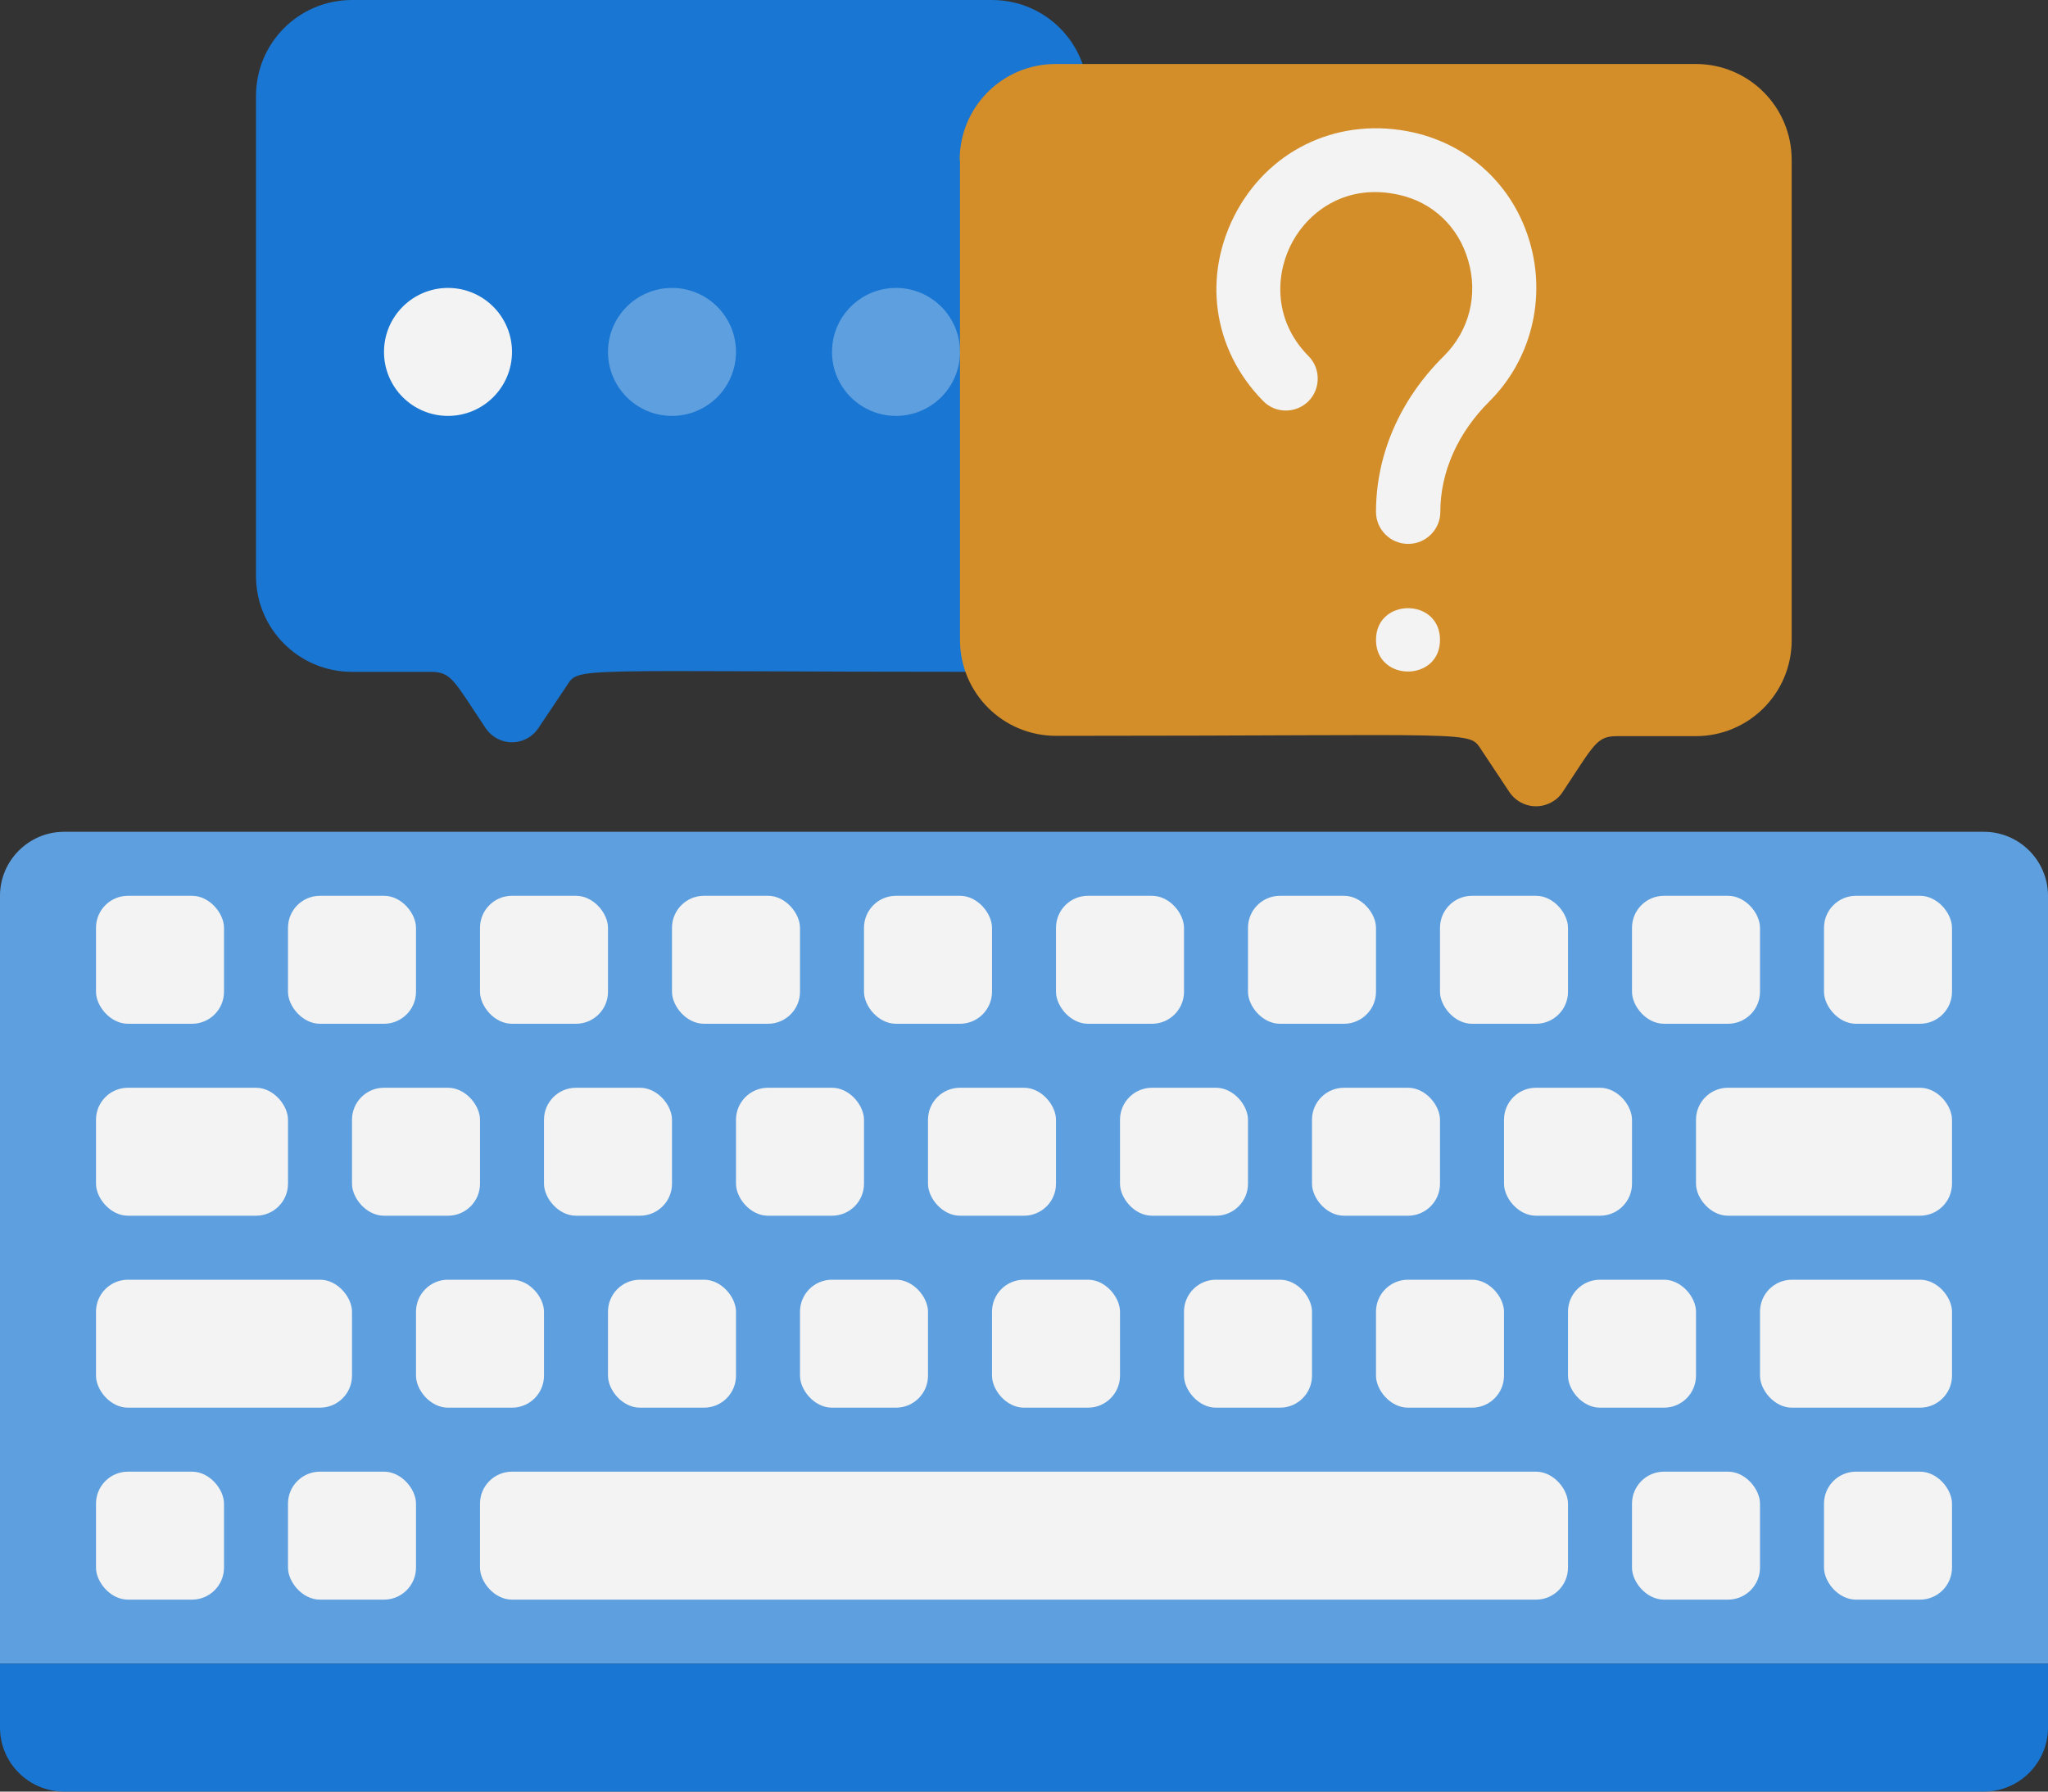 <?xml version="1.0" encoding="UTF-8"?><svg id="a" xmlns="http://www.w3.org/2000/svg" viewBox="0 0 64 56"><rect x="0" y="0" width="64" height="56" fill="#333333" stroke="none"/><defs><style>.b{fill:#5e9fdf;}.c{fill:#d38e2a;}.d{fill:#f3f3f3;}.e{fill:#1976d2;}</style></defs><path class="b" d="M2,26H62c1.1,0,2,.9,2,2v24H0V28c0-1.1,.9-2,2-2Z"/><path class="e" d="M62,56H2c-1.1,0-2-.9-2-2v-2H64v2c0,1.1-.9,2-2,2Z"/><g><rect class="d" x="3" y="28" width="4" height="4" rx="1" ry="1"/><rect class="d" x="3" y="40" width="8" height="4" rx="1" ry="1"/><rect class="d" x="3" y="46" width="4" height="4" rx="1" ry="1"/><rect class="d" x="9" y="46" width="4" height="4" rx="1" ry="1"/><rect class="d" x="51" y="46" width="4" height="4" rx="1" ry="1"/><rect class="d" x="57" y="46" width="4" height="4" rx="1" ry="1"/><rect class="d" x="9" y="28" width="4" height="4" rx="1" ry="1"/><rect class="d" x="11" y="34" width="4" height="4" rx="1" ry="1"/><rect class="d" x="13" y="40" width="4" height="4" rx="1" ry="1"/><rect class="d" x="19" y="40" width="4" height="4" rx="1" ry="1"/><rect class="d" x="25" y="40" width="4" height="4" rx="1" ry="1"/><rect class="d" x="31" y="40" width="4" height="4" rx="1" ry="1"/><rect class="d" x="37" y="40" width="4" height="4" rx="1" ry="1"/><rect class="d" x="43" y="40" width="4" height="4" rx="1" ry="1"/><rect class="d" x="17" y="34" width="4" height="4" rx="1" ry="1"/><rect class="d" x="23" y="34" width="4" height="4" rx="1" ry="1"/><rect class="d" x="29" y="34" width="4" height="4" rx="1" ry="1"/><rect class="d" x="35" y="34" width="4" height="4" rx="1" ry="1"/><rect class="d" x="41" y="34" width="4" height="4" rx="1" ry="1"/><rect class="d" x="15" y="28" width="4" height="4" rx="1" ry="1"/><rect class="d" x="21" y="28" width="4" height="4" rx="1" ry="1"/><rect class="d" x="27" y="28" width="4" height="4" rx="1" ry="1"/><rect class="d" x="33" y="28" width="4" height="4" rx="1" ry="1"/><rect class="d" x="39" y="28" width="4" height="4" rx="1" ry="1"/><rect class="d" x="45" y="28" width="4" height="4" rx="1" ry="1"/><rect class="d" x="47" y="34" width="4" height="4" rx="1" ry="1"/><rect class="d" x="49" y="40" width="4" height="4" rx="1" ry="1"/><rect class="d" x="51" y="28" width="4" height="4" rx="1" ry="1"/><rect class="d" x="57" y="28" width="4" height="4" rx="1" ry="1"/><rect class="d" x="3" y="34" width="6" height="4" rx="1" ry="1"/><rect class="d" x="53" y="34" width="8" height="4" rx="1" ry="1"/><rect class="d" x="55" y="40" width="6" height="4" rx="1" ry="1"/><rect class="d" x="15" y="46" width="34" height="4" rx="1" ry="1"/></g><path class="e" d="M34,3v15c0,1.66-1.34,3-3,3-13.37,0-12.88-.18-13.3,.45l-.87,1.3c-.3,.46-.91,.59-1.37,.29-.12-.08-.21-.17-.29-.29-.99-1.48-1.06-1.75-1.71-1.75h-2.46c-1.66,0-3-1.34-3-3V3c0-1.66,1.34-3,3-3H31c1.66,0,3,1.34,3,3Z"/><g><circle class="b" cx="28" cy="11" r="2"/><circle class="b" cx="21" cy="11" r="2"/></g><circle class="d" cx="14" cy="11" r="2"/><path class="c" d="M30,5v15c0,1.66,1.34,3,3,3,13.37,0,12.88-.18,13.3,.45l.87,1.31c.31,.46,.93,.58,1.39,.27,.11-.07,.2-.16,.27-.27,.99-1.49,1.06-1.75,1.7-1.75h2.46c1.66,0,3-1.34,3-3V5c0-1.66-1.34-3-3-3h-20c-1.66,0-3,1.34-3,3h.01Z"/><path class="d" d="M44,17c-.55,0-1-.45-1-1,0-1.79,.75-3.52,2.13-4.88,.78-.78,1.07-1.9,.75-2.98-.3-1.05-1.11-1.82-2.16-2.05-1.64-.37-2.8,.51-3.32,1.45-.51,.91-.68,2.4,.49,3.59,.39,.39,.38,1.03,0,1.41-.39,.39-1.03,.39-1.41,0-1.6-1.62-1.92-3.96-.82-5.96,1.1-1.98,3.26-2.94,5.51-2.44,1.77,.4,3.13,1.68,3.64,3.44,.51,1.77,.03,3.67-1.26,4.96-.99,.98-1.54,2.21-1.54,3.46,0,.55-.45,1-1,1Z"/><path class="d" d="M45,20c0-1.32-2-1.32-2,0s2,1.32,2,0Z"/></svg>